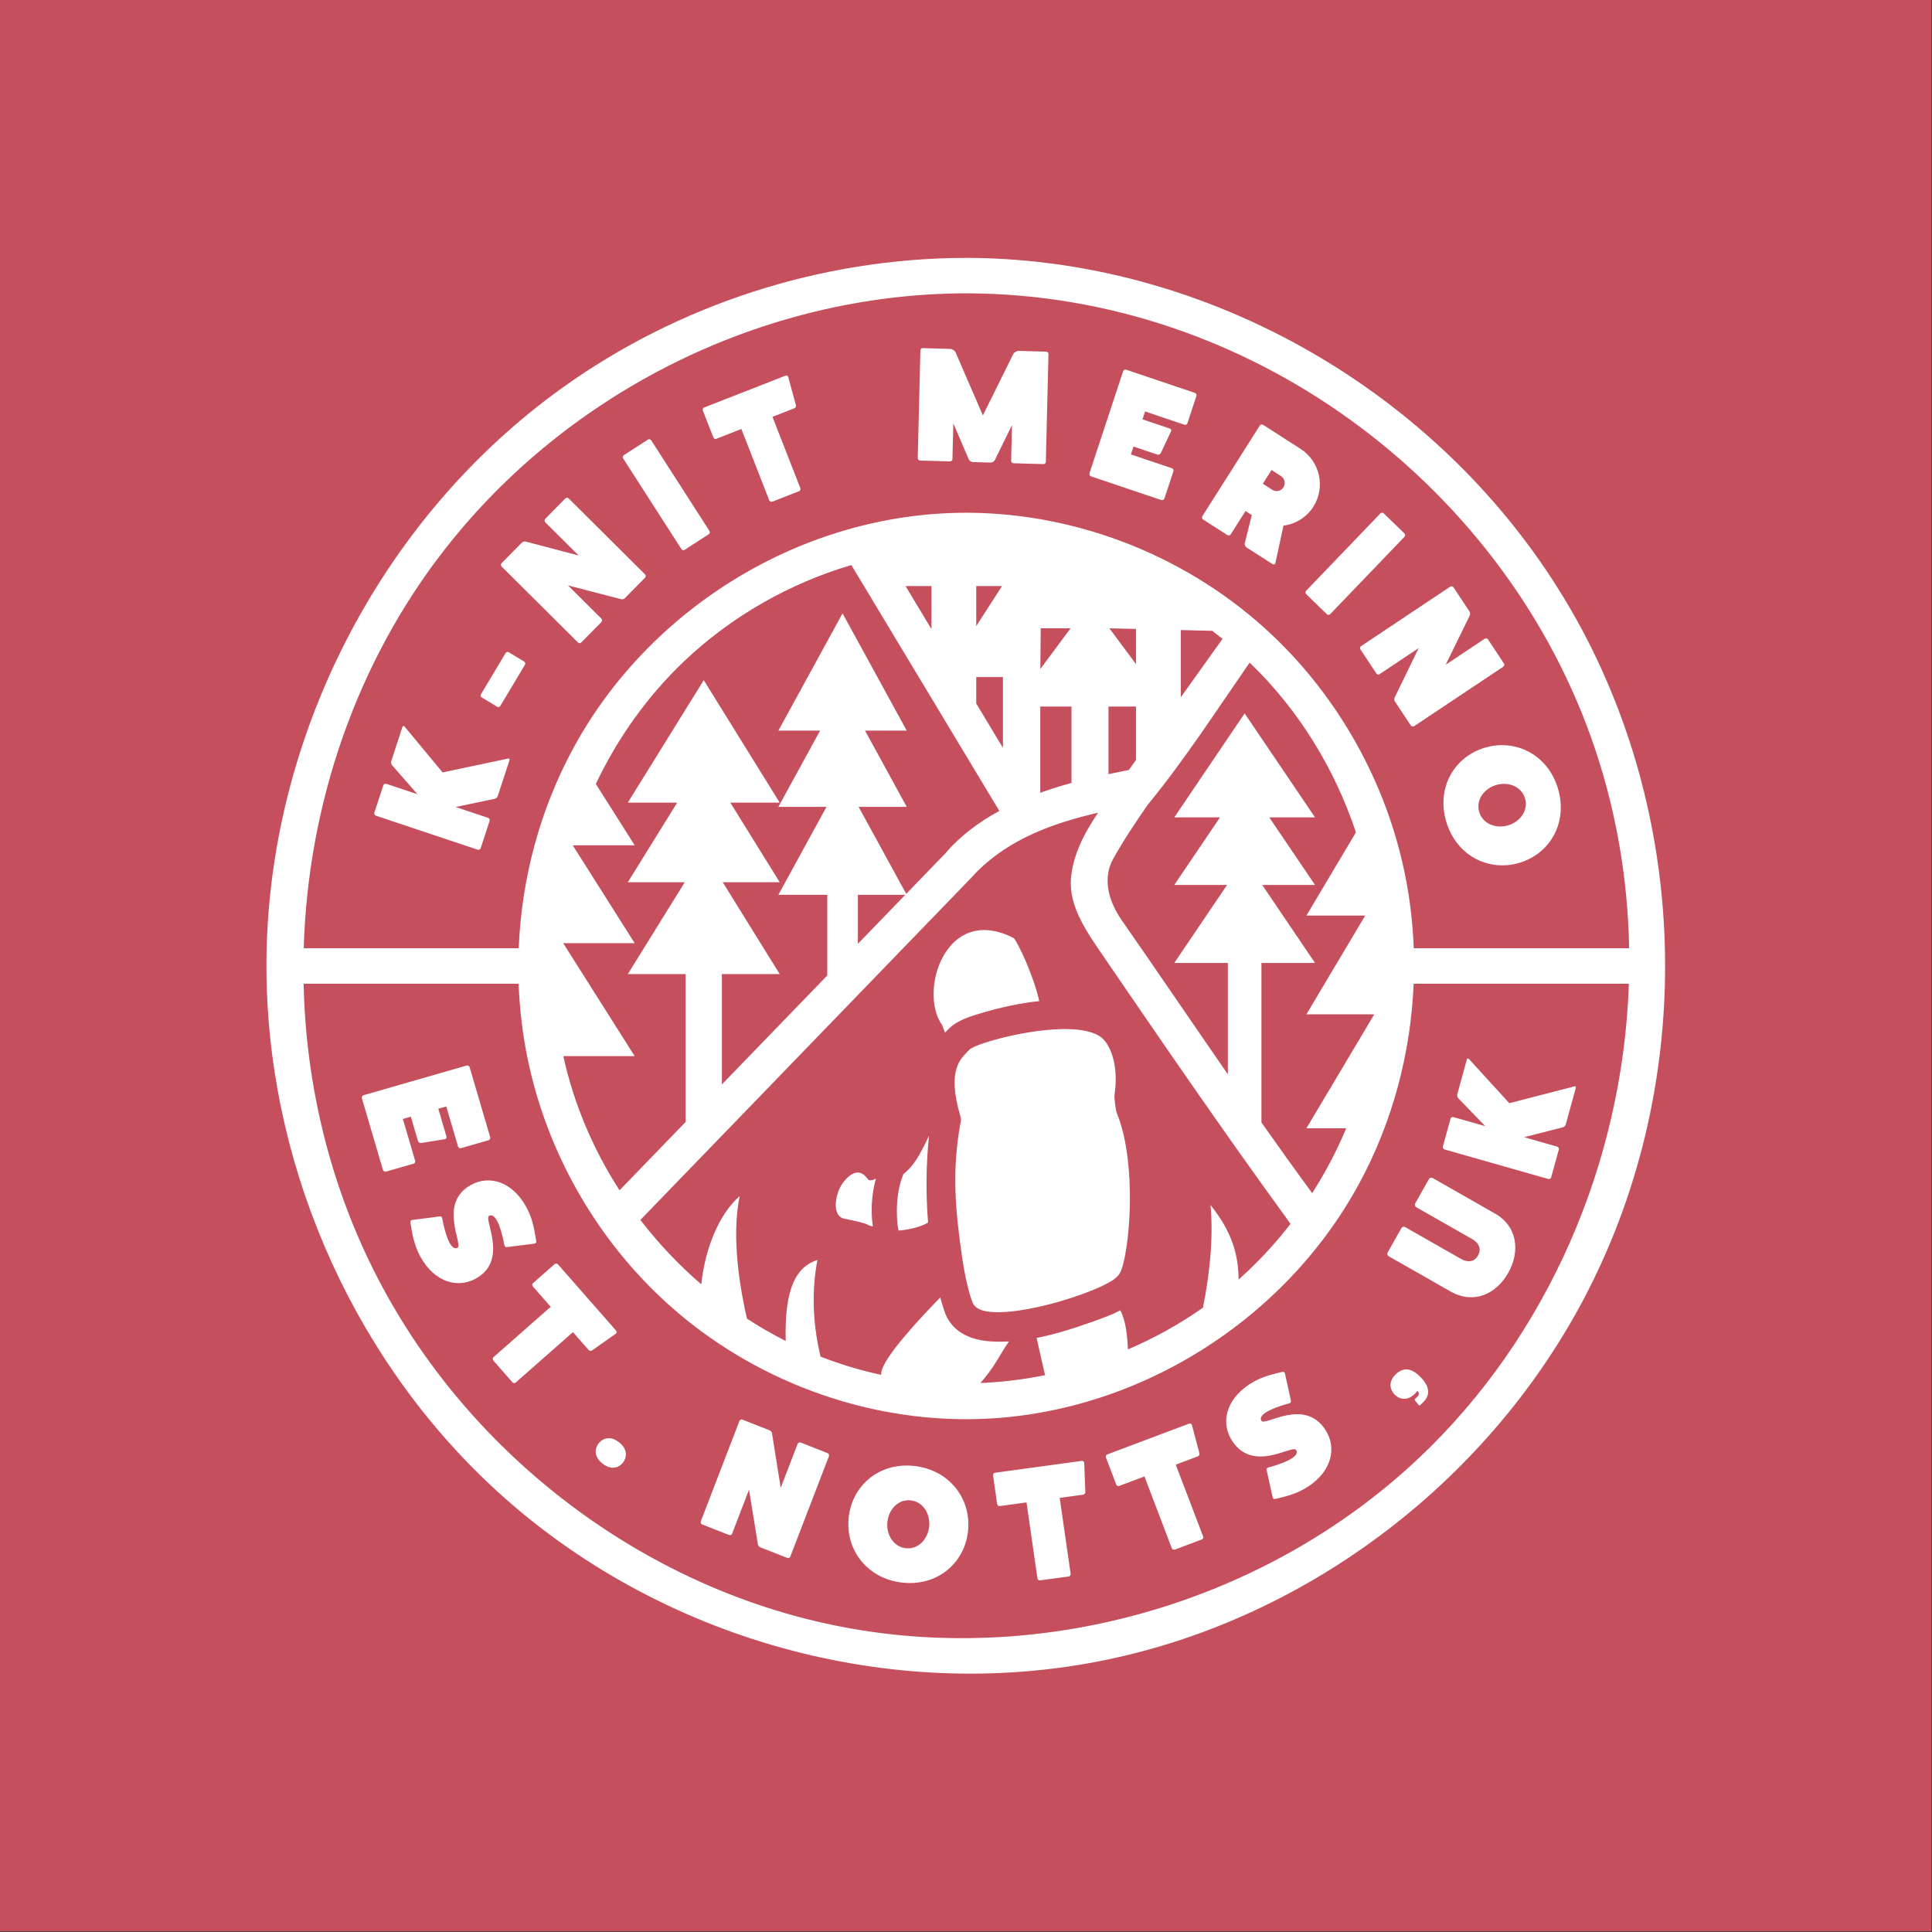 <?xml version="1.0" encoding="UTF-8" standalone="no"?>
<!DOCTYPE svg PUBLIC "-//W3C//DTD SVG 1.1//EN" "http://www.w3.org/Graphics/SVG/1.1/DTD/svg11.dtd">
<svg width="100%" height="100%" viewBox="0 0 352 352" version="1.1" xmlns="http://www.w3.org/2000/svg" xmlns:xlink="http://www.w3.org/1999/xlink" xml:space="preserve" xmlns:serif="http://www.serif.com/" style="fill-rule:evenodd;clip-rule:evenodd;stroke-linejoin:round;stroke-miterlimit:1.414;">
    <rect x="0" y="0" width="352" height="352" fill="#333333" stroke="none"/>
    <g id="Artboard2" transform="matrix(1.173,0,0,1.173,0,0)">
        <rect x="0" y="0" width="300" height="300" style="fill:rgb(198,79,93);"/>
        <g transform="matrix(0.733,0,0,0.733,40.057,40.057)">
            <path d="M150.566,0C203.6,0.25 255.123,31.038 280.675,78.959C303.782,122.296 304.198,176.684 280.887,220.727C260.096,260.01 221.135,289.336 177.236,297.572C131.857,306.086 83.085,291.895 49.084,259.854C19.179,231.673 1.682,190.736 1.812,149.558C1.961,102.212 25.605,55.363 64.618,27.45C89.218,9.851 119.155,0.143 149.608,0C149.927,-0.001 150.246,-0.001 150.566,0ZM55.253,153.801L9.686,153.801C10.171,176.03 15.671,198.262 26.533,218.351C46.453,255.193 83.236,282.481 124.322,290.19C167.276,298.249 213.716,284.753 245.938,254.388C273.374,228.534 289.249,191.585 290.513,153.801L244.903,153.801C244.303,168.618 240.363,183.296 233.278,196.302C217.075,226.05 184.437,246.083 150.087,246.083C126.342,246.083 102.795,236.696 85.42,220.325C71.112,206.845 61.104,188.899 57.15,169.669C56.076,164.445 55.446,159.131 55.253,153.801ZM139.089,255.992C131.676,255.167 125.891,260.12 125.188,266.961C124.485,273.802 129.137,279.882 136.55,280.708C143.963,281.533 149.783,276.583 150.486,269.742C151.188,262.902 146.502,256.817 139.089,255.992ZM174.556,254.92L156.185,257.432C155.946,257.464 155.742,257.737 155.781,258.011L156.654,264.077C156.694,264.352 156.963,264.524 157.202,264.492L162.87,263.716L165.19,279.824C165.224,280.063 165.498,280.271 165.771,280.233L171.815,279.407C172.088,279.37 172.258,279.102 172.224,278.862L169.904,262.755L174.856,262.078C175.095,262.045 175.338,261.802 175.333,261.523L175.103,255.335C175.103,255.09 174.863,254.878 174.556,254.92ZM108.947,249.12L110.786,260.627L114.364,251.326C114.463,251.069 114.776,250.932 115.001,251.021L120.701,253.264C120.991,253.378 121.097,253.679 120.998,253.937L112.814,275.209C112.728,275.434 112.448,275.583 112.158,275.469L106.458,273.226C106.233,273.137 105.973,272.85 105.943,272.541L104.071,261.022L100.481,270.354C100.394,270.58 100.114,270.729 99.824,270.615L94.124,268.372C93.866,268.27 93.759,267.969 93.847,267.744L102.031,246.472C102.129,246.215 102.409,246.065 102.667,246.167L108.367,248.41C108.657,248.524 108.917,248.812 108.947,249.12ZM197.301,247.031L179.969,253.55C179.744,253.635 179.605,253.946 179.704,254.205L181.889,259.939C181.988,260.199 182.288,260.308 182.513,260.223L187.861,258.212L193.665,273.437C193.751,273.664 194.064,273.806 194.321,273.709L200.024,271.564C200.281,271.468 200.388,271.168 200.302,270.941L194.497,255.716L199.169,253.959C199.394,253.874 199.578,253.583 199.511,253.312L197.925,247.315C197.871,247.076 197.591,246.922 197.301,247.031ZM137.299,273.42C134.656,273.126 133.119,270.521 133.391,267.874C133.666,265.193 135.698,262.985 138.341,263.279C140.983,263.574 142.521,266.178 142.249,268.825C141.973,271.506 139.941,273.714 137.299,273.42ZM218.891,242.121L217.644,236.422C217.578,236.133 217.357,235.987 217.07,236.052C214.4,236.689 212.323,237.226 210.082,238.702C205.026,242.032 204.006,246.981 206.471,250.716C210.961,257.52 219.197,251.391 219.999,252.606C221.069,254.228 216.092,255.803 214.12,256.312C213.804,256.396 213.67,256.567 213.756,256.884L215.022,262.613C215.089,262.902 215.309,263.047 215.596,262.983C218.266,262.346 220.343,261.809 222.584,260.333C227.64,257.004 228.641,252.025 226.176,248.29C221.686,241.485 213.45,247.616 212.667,246.428C211.597,244.807 216.574,243.232 218.546,242.723C218.843,242.61 218.977,242.439 218.891,242.121ZM73.014,255.48C71.087,253.948 71.416,252.187 72.183,251.214C72.993,250.187 74.624,249.462 76.551,250.993C78.478,252.526 78.148,254.287 77.339,255.314C76.572,256.287 74.94,257.013 73.014,255.48ZM245.654,240.05L245.821,240.226C246.084,240.503 246.075,240.943 245.776,241.228L245.228,241.75C245.129,241.845 245.102,241.966 245.196,242.116L245.981,243.093C246.077,243.193 246.126,243.195 246.224,243.149L246.872,242.532C248.191,241.273 248.642,239.549 246.444,237.235C244.247,234.922 242.482,235.262 241.163,236.52C239.396,238.206 239.946,239.885 240.854,240.841C241.714,241.746 243.384,242.406 245.152,240.72C245.401,240.483 245.55,240.34 245.654,240.05ZM75.88,227.285L63.572,213.256C63.412,213.074 63.071,213.05 62.864,213.232L58.293,217.254C58.087,217.436 58.091,217.755 58.252,217.937L62.049,222.265L49.911,232.945C49.731,233.105 49.71,233.446 49.893,233.655L53.942,238.27C54.126,238.479 54.444,238.476 54.624,238.317L66.762,227.637L70.08,231.418C70.24,231.6 70.578,231.673 70.807,231.517L75.839,227.967C76.043,227.835 76.086,227.519 75.88,227.285ZM218.809,204.7C218.56,204.33 218.307,203.962 218.044,203.603C204.845,185.476 192.156,166.981 179.486,148.455C175.852,143.141 171.825,137.625 172.287,131.576C172.669,126.569 175.088,121.944 178.036,117.563C168.545,119.771 159.411,123.049 152.433,129.994C152.075,130.35 151.727,130.714 151.404,131.102L81.05,203.859C84.867,208.823 89.196,213.404 93.949,217.498C94.787,209.684 97.827,202.491 102.105,198.804C100.194,207.609 102.345,219.21 103.628,224.77C106.278,226.494 109.022,228.078 111.847,229.508C111.632,220.43 113.063,214.065 118.562,212.351C117.086,220.017 117.893,227.219 119.223,232.813C123.37,234.439 127.659,235.74 132.06,236.679C132.09,236.279 132.109,236.037 132.117,236.002C132.882,232.65 140.058,224.96 144.593,220.279C145.045,221.926 145.512,223.343 145.686,223.776C146.114,224.841 146.763,225.807 147.577,226.61C149.679,228.683 152.632,229.449 155.473,229.608C156.697,229.676 157.918,229.673 159.135,229.609C158.439,230.653 157.637,231.917 156.763,233.4C155.676,235.245 154.37,236.961 153.103,238.418C157.7,238.223 162.284,237.664 166.801,236.754C166.138,233.916 165.539,231.225 165.011,228.862C168.782,228.127 172.499,226.959 176.13,225.679C178.35,224.897 180.673,224.106 182.765,223.006C183.863,225.186 184.233,228.104 184.353,231.298C189.935,228.911 195.278,225.953 200.258,222.458C201.579,215.855 202.535,208.01 201.863,200.688C206.417,206.392 207.756,211.142 207.812,216.489C208.481,215.895 209.141,215.29 209.792,214.673C213.05,211.586 216.064,208.246 218.809,204.7ZM171.159,163.413C174.365,163.428 177.153,163.932 178.778,165.23C179.113,165.507 179.415,165.827 179.675,166.195C181.495,168.765 182.164,172.714 181.54,177.199L181.519,177.342C181.423,178.009 181.769,180.636 182.018,181.244L182.065,181.361L182.085,181.41L182.11,181.471L182.147,181.566L182.15,181.575C182.453,182.348 182.726,183.162 182.971,184.008C184.557,189.498 184.957,196.349 184.719,202.307C184.504,207.661 183.774,212.293 182.925,214.566L182.895,214.646C182.596,215.425 181.99,216.044 181.236,216.572C180.532,217.034 179.598,217.529 178.497,218.035C172.92,220.592 163.041,223.401 156.852,223.414L156.693,223.413L156.588,223.412L156.587,223.412C155.499,223.4 154.532,223.297 153.734,223.085C152.655,222.789 151.758,222.242 151.392,221.253C150.563,219.012 149.784,215.606 149.189,211.528L149.14,211.189C147.874,202.288 146.999,193.698 148.83,183.623C148.885,183.32 148.943,183.017 149.002,182.714L148.949,182.389L148.898,182.078L148.887,182.007L148.87,181.899C145.839,171.747 149.167,169.581 150.438,168.116C150.518,168.038 150.601,167.963 150.687,167.891C151.222,166.798 161.926,163.594 170.311,163.42L170.543,163.416L170.82,163.413L171.159,163.413ZM257.293,207.905L245.464,201.165C245.193,201.01 245.087,200.633 245.239,200.363L248.14,195.197C248.308,194.896 248.667,194.823 248.938,194.978L262.152,202.507C266.907,205.216 267.508,210.514 264.962,215.05C262.398,219.615 257.632,221.736 252.843,219.086L239.629,211.557C239.358,211.403 239.253,211.025 239.404,210.755L242.305,205.589C242.473,205.288 242.832,205.216 243.103,205.37L254.902,212.093C256.648,213.087 257.91,212.538 258.55,211.397C259.191,210.255 259.009,208.883 257.293,207.905ZM52.806,209.608L58.566,208.886C58.858,208.846 59.02,208.64 58.977,208.347C58.546,205.621 58.169,203.496 56.872,201.122C53.945,195.765 49.102,194.291 45.202,196.41C38.099,200.27 43.569,209.062 42.299,209.751C40.606,210.671 39.418,205.554 39.061,203.537C39.002,203.214 38.841,203.064 38.52,203.121L32.729,203.859C32.437,203.899 32.275,204.106 32.318,204.398C32.749,207.124 33.125,209.249 34.423,211.623C37.35,216.98 42.223,218.438 46.122,216.319C53.226,212.459 47.757,203.667 48.996,202.994C50.688,202.074 51.877,207.192 52.234,209.208C52.324,209.515 52.484,209.665 52.806,209.608ZM136.783,194.136C138.019,193.189 139.095,191.866 140.164,190.036C140.564,189.352 141.372,187.805 142.209,186.029C141.581,192.083 141.518,198.271 142.012,204.429C140.124,205.48 137.768,205.937 135.755,206.113C135.605,205.425 135.52,204.724 135.471,204.023C135.233,200.651 135.542,197.196 136.783,194.136ZM130.305,205.242L129.375,204.988C128.978,204.471 124.176,203.592 124.03,203.543C121.512,202.702 122.429,198.147 123.872,196.127C124.777,194.859 127.118,192.239 129.155,195.109C129.62,195.764 130.472,195.39 130.959,195.078C130.066,198.338 129.824,201.873 130.305,205.242ZM210.151,85.756C203.105,95.936 196.374,106.356 188.528,115.923C185.946,119.667 183.379,123.473 181.201,127.412C179.196,131.038 179.823,135.723 183.074,140.393C190.627,151.239 198.034,162.163 205.537,173.006L205.537,149.404L194.184,149.404L205.365,132.878L194.184,132.878L203.874,118.555L194.184,118.555L209.093,96.518L224.006,118.555L214.313,118.555L224.006,132.878L212.822,132.878L224.006,149.404L212.653,149.404L212.653,183.207C216.191,188.231 219.767,193.227 223.407,198.178C226.2,193.817 228.615,189.216 230.615,184.442L222.181,184.442L236.563,160.29L222.181,160.29L234.645,139.359L222.181,139.359L232.68,121.727C228.17,108.218 220.531,95.728 210.151,85.756ZM125.754,65.087C112.632,68.972 100.395,75.924 90.382,85.413C82.549,92.835 76.224,101.734 71.612,111.466L79.839,124.465L66.71,124.465L79.839,145.208L64.69,145.208L79.839,169.142L64.722,169.142C66.928,179.242 71.029,188.877 76.627,197.579L90.639,183.09L90.639,151.767L78.384,151.767L90.453,132.303L78.384,132.303L88.843,115.434L78.384,115.434L94.478,89.48L110.576,115.434L100.113,115.434L110.576,132.303L98.503,132.303L110.576,151.767L98.321,151.767L98.321,175.148L120.647,152.062L120.647,134.957L110.293,134.957L120.49,116.322L110.293,116.322L119.13,100.172L110.293,100.172L123.89,75.323L137.49,100.172L128.65,100.172L137.49,116.322L127.291,116.322L137.381,134.759L145.726,126.13C148.817,122.478 152.775,119.546 157.115,117.192L125.754,65.087ZM278.924,175.571L265.177,179.122L256.635,169.768C256.439,169.569 256.245,169.621 256.172,169.887L254.164,177.173C254.082,177.472 254.156,177.852 254.353,178.052L260.071,183.983L253.352,182.072C253.086,181.997 252.798,182.13 252.716,182.429L251.092,188.317C251.028,188.551 251.197,188.849 251.463,188.925L273.449,195.18C273.681,195.246 273.978,195.08 274.043,194.846L275.665,188.958C275.748,188.659 275.57,188.393 275.337,188.327L268.319,186.33L276.541,184.22C276.81,184.154 277.068,183.868 277.132,183.636L279.259,175.917C279.333,175.651 279.203,175.471 278.924,175.571ZM33.319,191.304L30.718,182.461L32.406,181.974L33.921,187.128C34.009,187.427 34.309,187.593 34.551,187.56L39.624,186.748C39.865,186.714 40.048,186.482 39.96,186.182L38.23,180.297L39.917,179.811L42.4,188.256C42.488,188.555 42.755,188.731 43.053,188.645L48.909,186.958C49.141,186.892 49.304,186.592 49.216,186.293L44.856,171.464C44.787,171.232 44.487,171.066 44.256,171.132L22.385,177.432C22.153,177.498 21.957,177.807 22.026,178.04L26.503,193.268C26.581,193.534 26.914,193.69 27.146,193.623L33.002,191.937C33.267,191.86 33.397,191.57 33.319,191.304ZM145.606,164.164L144.973,162.539C139.927,155.482 145.724,136.822 160.055,144.075C160.812,144.458 164.443,152.238 165.568,157.484C161.486,157.919 157.4,158.803 153.449,159.979C151.224,160.64 148.981,161.311 147.168,162.675C146.65,163.065 146.165,163.582 146.165,163.582C145.969,163.771 145.783,163.965 145.606,164.164ZM290.571,146.285C290.295,131.005 287.605,115.699 282.3,101.044C262.954,47.594 210.172,7.791 150.542,7.51C150.238,7.51 149.935,7.51 149.631,7.51C107.352,7.71 65.985,28 39.635,61.716C20.868,85.729 10.593,115.775 9.712,146.285L55.27,146.285C55.868,131.481 59.803,116.804 66.895,103.784C83.058,74.113 115.392,54.138 149.781,54.004C149.985,54.003 150.189,54.003 150.392,54.004C174.12,54.097 197.637,63.54 214.962,79.957C229.16,93.412 239.087,111.278 243.023,130.417C244.098,135.642 244.727,140.956 244.919,146.285L290.571,146.285ZM137.188,134.957L127.136,134.957L127.136,145.352L137.188,134.957ZM275.475,112.409C273.319,105.263 266.507,101.828 259.963,103.799C253.419,105.77 249.675,112.384 251.832,119.531C253.988,126.678 260.81,130.146 267.354,128.175C273.897,126.204 277.631,119.557 275.475,112.409ZM52.991,106.101L39.136,109.03L31.088,99.322C30.902,99.115 30.707,99.158 30.621,99.42L28.27,106.597C28.174,106.892 28.23,107.274 28.415,107.482L33.819,113.652L27.225,111.446C26.964,111.359 26.671,111.479 26.574,111.774L24.674,117.574C24.599,117.804 24.753,118.109 25.014,118.196L46.593,125.412C46.821,125.488 47.125,125.335 47.2,125.106L49.1,119.307C49.197,119.012 49.033,118.738 48.804,118.662L41.916,116.359L50.201,114.621C50.472,114.566 50.743,114.293 50.817,114.063L53.308,106.461C53.394,106.199 53.273,106.014 52.991,106.101ZM258.803,117.431C258.035,114.883 259.817,112.47 262.349,111.707C264.914,110.934 267.735,111.961 268.504,114.509C269.272,117.057 267.49,119.471 264.958,120.234C262.393,121.006 259.572,119.979 258.803,117.431ZM172.402,95.072L165.784,95.072L165.784,113.343C167.991,112.544 170.214,111.855 172.402,111.259L172.402,95.072ZM186.073,95.072L180.243,95.072L180.243,109.396C181.677,109.087 183.114,108.792 184.554,108.512L186.073,106.387L186.073,95.072ZM157.876,88.821L152.217,88.821L152.217,94.422L157.876,103.826L157.876,88.821ZM256.785,75.8L251.693,86.215L259.953,80.706C260.181,80.553 260.515,80.621 260.648,80.823L264.026,85.921C264.198,86.18 264.112,86.486 263.883,86.639L244.991,99.24C244.791,99.374 244.476,99.334 244.304,99.075L240.927,93.977C240.794,93.776 240.746,93.393 240.898,93.125L245.972,82.681L237.683,88.21C237.483,88.343 237.168,88.304 236.996,88.045L233.619,82.947C233.467,82.716 233.552,82.41 233.752,82.277L252.645,69.675C252.873,69.523 253.188,69.562 253.341,69.792L256.718,74.89C256.89,75.149 256.938,75.532 256.785,75.8ZM56.403,85.526L53.162,83.558C52.926,83.415 52.626,83.514 52.484,83.75L47.265,92.464C47.141,92.671 47.194,92.986 47.43,93.129L50.671,95.097C50.936,95.258 51.236,95.159 51.36,94.953L56.579,86.238C56.721,86.002 56.668,85.687 56.403,85.526ZM202.222,79.025L195.561,78.861L195.561,93.108L204.412,80.721C203.691,80.144 202.961,79.578 202.222,79.025ZM172.213,78.488L165.884,78.488L165.8,87.12L172.213,78.488ZM186.073,86.08L186.073,78.627L180.431,78.488L186.073,86.08ZM56.771,60.12L67.97,63.063L60.897,56.028C60.702,55.833 60.7,55.491 60.868,55.32L65.138,50.983C65.355,50.762 65.672,50.786 65.867,50.98L82.044,67.071C82.215,67.241 82.242,67.559 82.025,67.78L77.755,72.116C77.586,72.288 77.222,72.411 76.93,72.314L65.707,69.396L72.804,76.455C72.975,76.626 73.002,76.943 72.785,77.164L68.514,81.501C68.322,81.697 68.006,81.673 67.834,81.503L51.657,65.412C51.462,65.217 51.435,64.9 51.628,64.704L55.898,60.367C56.116,60.146 56.479,60.023 56.771,60.12ZM142.729,69.531L137.235,69.531L142.729,78.658L142.729,69.531ZM157.685,69.531L152.217,69.531L152.217,78.021L157.685,69.531ZM226.506,75.491L222.121,71.237C221.948,71.069 221.941,70.726 222.107,70.553L237.851,54.158C238.042,53.959 238.382,53.954 238.555,54.122L242.94,58.376C243.163,58.592 243.145,58.91 242.954,59.109L227.211,75.504C227.044,75.678 226.729,75.707 226.506,75.491ZM210.611,54.496L209.12,60.454C209.041,60.772 209.202,61.162 209.492,61.348L215.003,64.89C215.264,65.058 215.538,64.947 215.617,64.63L217.323,56.723C219.843,56.419 222.195,55.025 223.67,52.699C226.269,48.6 225.054,43.112 220.965,40.484L213.018,35.376C212.786,35.227 212.454,35.3 212.306,35.533L200.121,54.752C199.992,54.956 200.066,55.29 200.298,55.439L205.403,58.72C205.664,58.888 205.996,58.814 206.125,58.611L209.277,53.639L210.611,54.496ZM95.526,58.565L90.42,61.868C90.217,61.998 89.885,61.925 89.755,61.722L77.407,42.511C77.258,42.278 77.329,41.944 77.531,41.814L82.636,38.511C82.896,38.343 83.2,38.435 83.35,38.667L95.697,57.878C95.827,58.081 95.785,58.397 95.526,58.565ZM111.758,24.972L94.552,31.705C94.328,31.793 94.193,32.106 94.293,32.363L96.519,38.061C96.62,38.319 96.92,38.424 97.143,38.337L102.452,36.259L108.364,51.389C108.452,51.615 108.764,51.752 109.019,51.652L114.68,49.437C114.936,49.337 115.04,49.036 114.952,48.811L109.04,33.681L113.678,31.866C113.902,31.779 114.082,31.485 114.013,31.216L112.382,25.247C112.326,25.009 112.046,24.859 111.758,24.972ZM193.67,44.569L184.993,41.644L185.545,39.974L190.601,41.678C190.895,41.778 191.199,41.625 191.307,41.407L193.495,36.759C193.603,36.541 193.516,36.257 193.222,36.158L187.448,34.212L188,32.542L196.285,35.335C196.579,35.434 196.872,35.314 196.97,35.02L198.884,29.225C198.959,28.995 198.807,28.689 198.513,28.591L183.965,23.686C183.736,23.609 183.432,23.761 183.357,23.99L176.208,45.632C176.132,45.861 176.274,46.2 176.502,46.277L191.443,51.313C191.703,51.402 192.018,51.217 192.094,50.988L194.008,45.192C194.095,44.93 193.931,44.657 193.67,44.569ZM214.789,44.945L216.79,46.231C217.602,46.753 217.816,47.832 217.318,48.617C216.802,49.431 215.759,49.661 214.947,49.139L212.945,47.853L214.789,44.945ZM167.059,19.874L161.253,19.707C160.806,19.694 160.283,19.99 160.068,20.364L153.627,33.376L147.837,20.011C147.64,19.625 147.133,19.3 146.686,19.287L140.88,19.119C140.605,19.111 140.393,19.347 140.387,19.623L139.823,42.444C139.818,42.686 140.017,42.933 140.293,42.941L146.648,43.124C146.923,43.132 147.169,42.898 147.175,42.656L147.363,35.061L150.646,42.722C150.777,43.002 151.183,43.256 151.492,43.264L155.271,43.373C155.581,43.382 155.999,43.152 156.143,42.88L159.799,35.42L159.612,43.015C159.606,43.256 159.84,43.505 160.115,43.513L166.471,43.696C166.746,43.704 166.958,43.468 166.964,43.227L167.527,20.406C167.534,20.13 167.333,19.883 167.059,19.874Z" style="fill:white;"/>
        </g>
    </g>
</svg>

